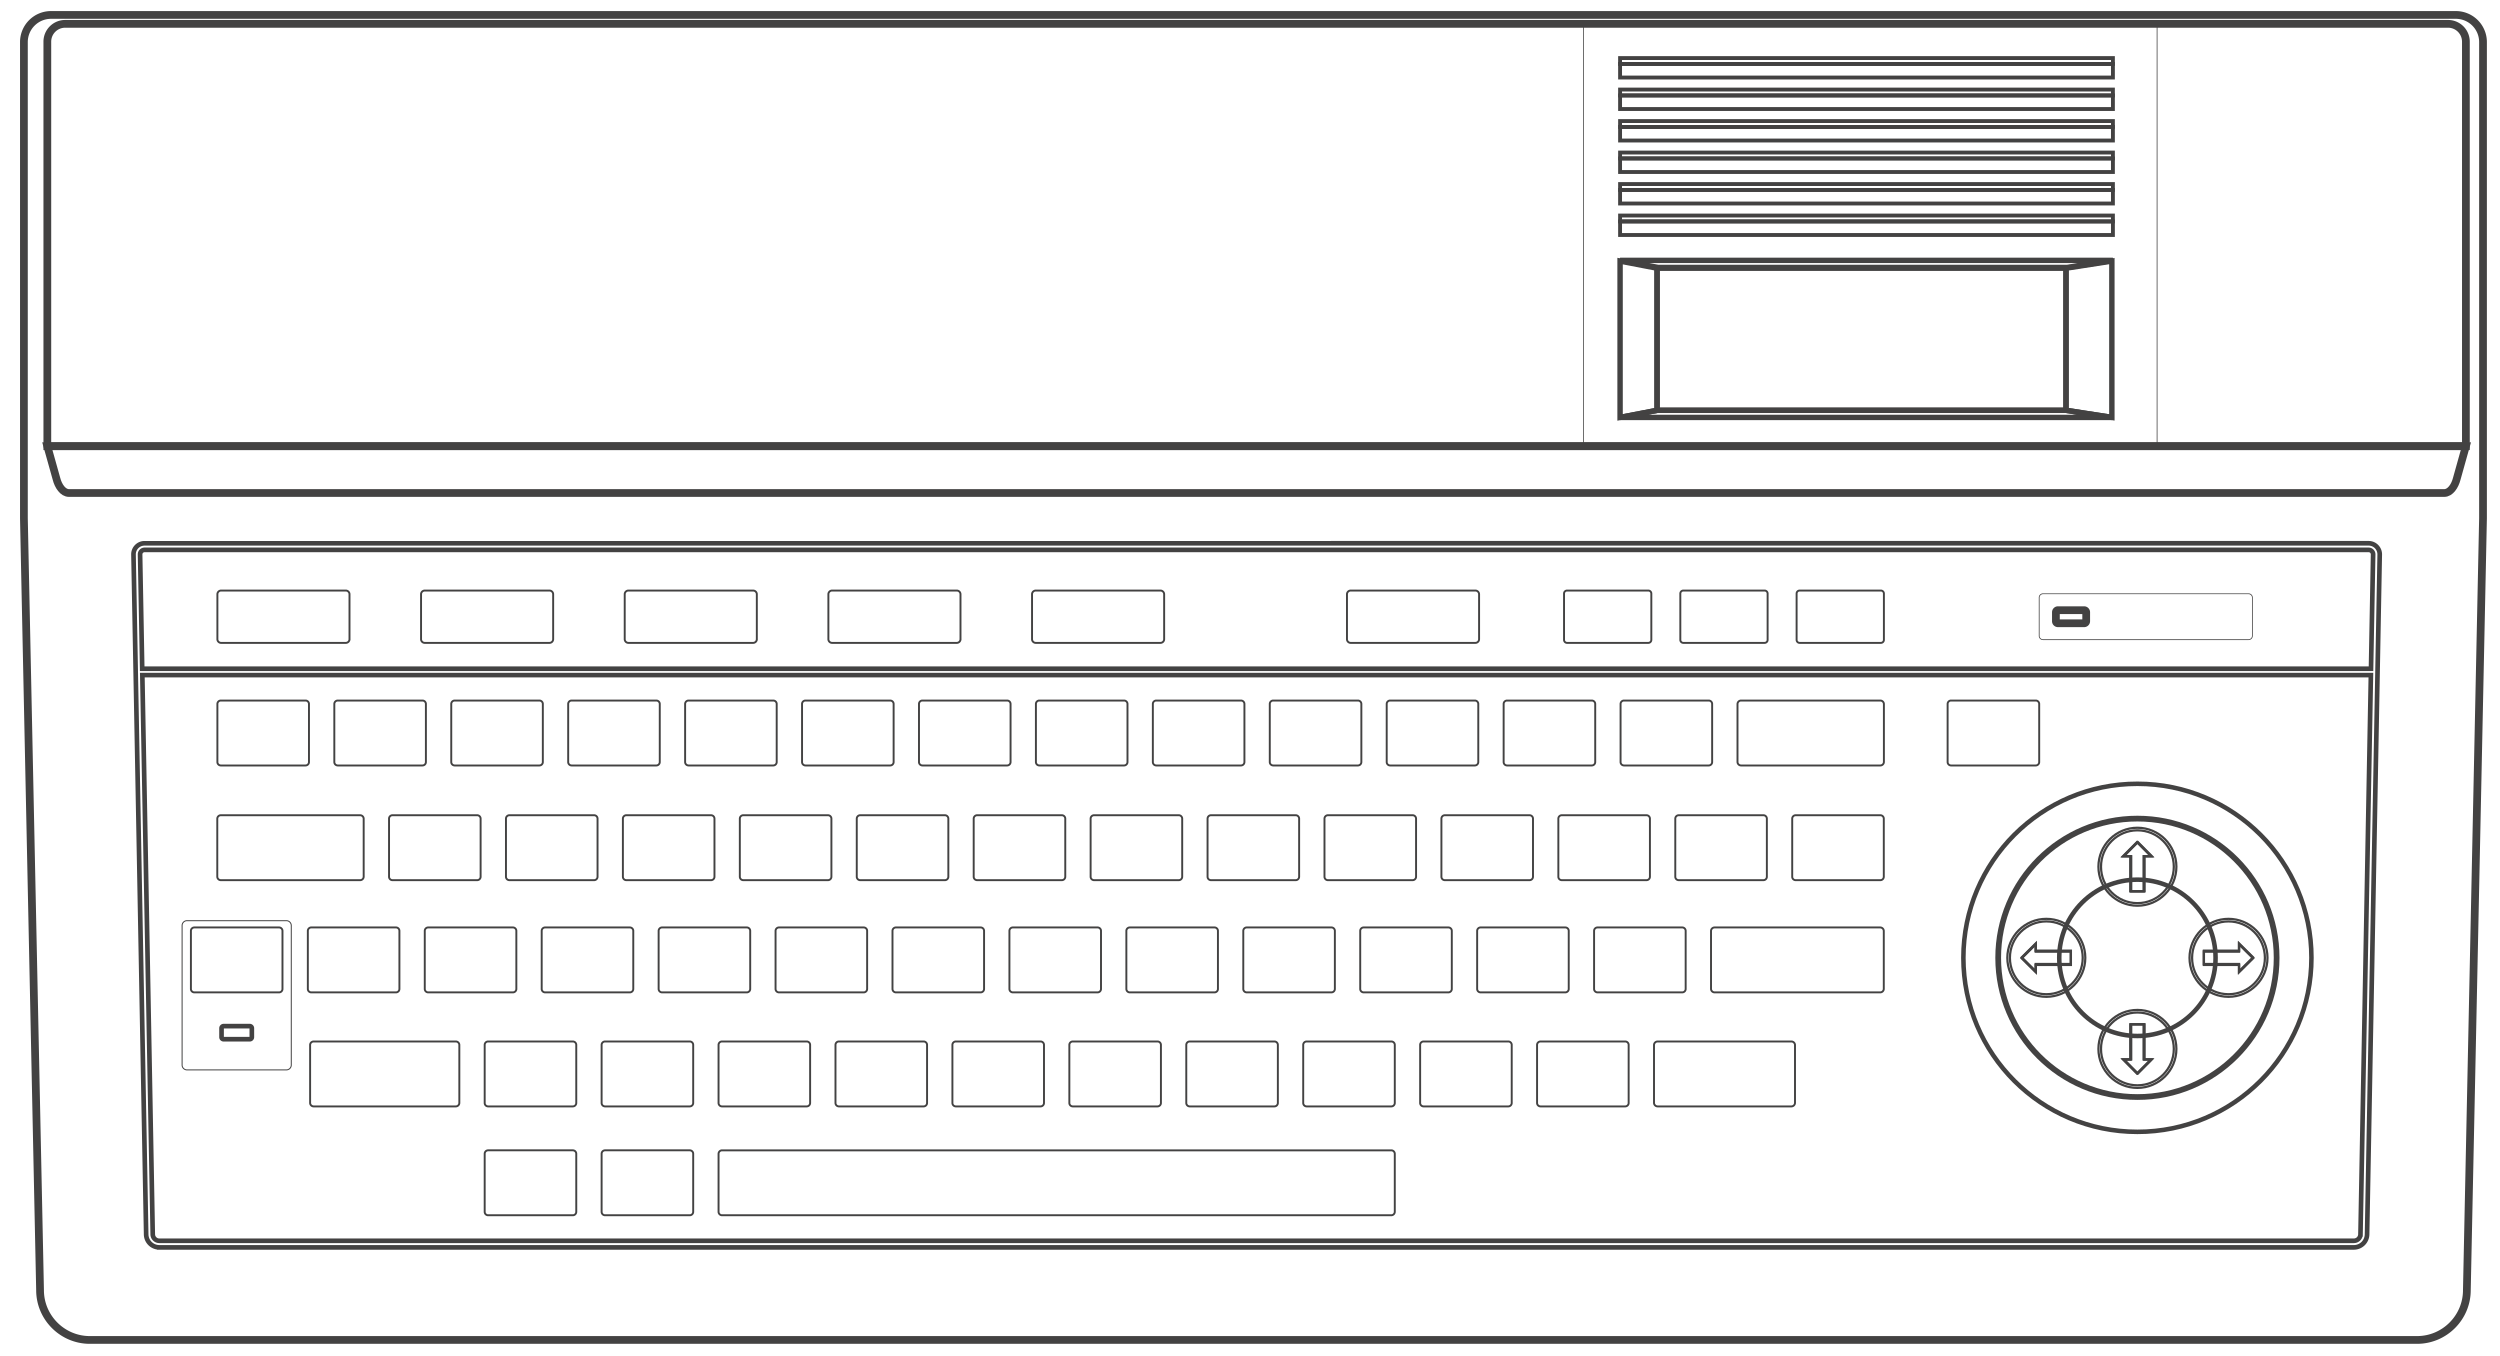 <?xml version="1.0" encoding="UTF-8" standalone="no"?>
<svg
   viewBox="0 0 322.484 174.917"
   version="1.1"
   id="svg783"
   sodipodi:docname="spectravideo.svg"
   width="322.484"
   height="174.917"
   inkscape:version="1.2.2 (732a01da63, 2022-12-09)"
   xmlns:inkscape="http://www.inkscape.org/namespaces/inkscape"
   xmlns:sodipodi="http://sodipodi.sourceforge.net/DTD/sodipodi-0.dtd"
   xmlns="http://www.w3.org/2000/svg"
   xmlns:svg="http://www.w3.org/2000/svg">
  <defs
     id="defs787" />
  <sodipodi:namedview
     id="namedview785"
     pagecolor="#434242"
     bordercolor="#434242"
     borderopacity="1"
     inkscape:showpageshadow="0"
     inkscape:pageopacity="0"
     inkscape:pagecheckerboard="1"
     inkscape:deskcolor="#434242"
     showgrid="false"
     inkscape:zoom="3.6683814"
     inkscape:cx="169.69337"
     inkscape:cy="65.696549"
     inkscape:window-width="1920"
     inkscape:window-height="1009"
     inkscape:window-x="-8"
     inkscape:window-y="-8"
     inkscape:window-maximized="1"
     inkscape:current-layer="svg783" />
  <linearGradient
     id="a"
     gradientUnits="userSpaceOnUse"
     x1="158.604"
     y1="170.917"
     x2="158.604">
    <stop
       offset="0"
       stop-color="#434242"
       id="stop2" />
    <stop
       offset=".358"
       stop-color="#434242"
       id="stop4" />
    <stop
       offset=".645"
       stop-color="#434242"
       id="stop6" />
    <stop
       offset=".908"
       stop-color="#434242"
       id="stop8" />
    <stop
       offset="1"
       stop-color="#434242"
       id="stop10" />
  </linearGradient>
  <path
     d="m 3.084,66.866 2.083,99.562 c 0,3.529 2.888,6.417 6.417,6.417 H 311.792 c 3.529,0 6.417,-2.888 6.417,-6.417 l 2.083,-99.563 V 5.428 a 3.5,3.5 0 0 0 -3.5,-3.5 H 6.584 a 3.5,3.5 0 0 0 -3.5,3.5 z"
     fill="url(#a)"
     id="path13"
     style="fill:none;stroke:#434242;stroke-opacity:1" />
  <path
     d="M 318.084,57.553 H 6.105 V 5.378 a 2.304,2.304 0 0 1 2.304,-2.304 H 315.78 a 2.304,2.304 0 0 1 2.304,2.304 z"
     fill="#434242"
     id="path15"
     style="fill:none;stroke:#434242;stroke-opacity:1" />
  <linearGradient
     id="b"
     gradientUnits="userSpaceOnUse"
     x1="159.011"
     y1="158.976"
     x2="159.011"
     y2="68.152">
    <stop
       offset="0"
       stop-color="#434242"
       id="stop17" />
    <stop
       offset=".227"
       stop-color="#434242"
       id="stop19" />
    <stop
       offset=".461"
       stop-color="#434242"
       id="stop21" />
    <stop
       offset=".7"
       stop-color="#434242"
       id="stop23" />
    <stop
       offset=".939"
       stop-color="#434242"
       id="stop25" />
    <stop
       offset="1"
       stop-color="#434242"
       id="stop27" />
  </linearGradient>
  <path
     d="m 20.549,160.904 a 1.705,1.705 0 0 1 -1.696,-1.665 l -1.633,-87.702 c -0.008,-0.386 0.137,-0.751 0.408,-1.027 0.271,-0.276 0.633,-0.429 1.021,-0.429 H 305.54 c 0.387,0 0.749,0.152 1.02,0.428 0.271,0.276 0.417,0.641 0.41,1.028 l -1.633,87.702 a 1.707,1.707 0 0 1 -1.696,1.666 H 20.549 Z"
     fill="url(#b)"
     id="path30"
     style="fill:none;stroke:#434242;stroke-opacity:1;stroke-width:0.6;stroke-dasharray:none" />
  <path
     d="M 303.64,160.053 H 20.549 a 0.846,0.846 0 0 1 -0.846,-0.831 l -1.343,-72.138 H 305.829 l -1.343,72.138 a 0.846,0.846 0 0 1 -0.846,0.831 z m 1.9,-89.122 H 18.649 a 0.58,0.58 0 0 0 -0.579,0.59 l 0.274,14.741 H 305.844 l 0.274,-14.741 a 0.578,0.578 0 0 0 -0.578,-0.59 z"
     fill="#434242"
     id="path32"
     style="fill:none;stroke:#434242;stroke-opacity:1;stroke-width:0.6;stroke-dasharray:none" />
  <path
     d="m 290.053,82.511 h -26.521 a 0.491,0.491 0 0 1 -0.49,-0.49 v -4.938 c 0,-0.269 0.22,-0.49 0.49,-0.49 h 26.521 c 0.269,0 0.49,0.22 0.49,0.49 v 4.938 a 0.492,0.492 0 0 1 -0.49,0.49 z"
     fill="#434242"
     stroke="#434242"
     stroke-width="0.1"
     stroke-miterlimit="10"
     id="path34"
     style="fill:none;stroke:#434242;stroke-opacity:1" />
  <path
     d="m 268.839,80.397 h -3.375 a 0.267,0.267 0 0 1 -0.266,-0.266 v -1.156 c 0,-0.146 0.12,-0.266 0.266,-0.266 h 3.375 c 0.146,0 0.266,0.12 0.266,0.266 v 1.156 c 0,0.146 -0.12,0.266 -0.266,0.266 z"
     fill="#434242"
     id="path36"
     style="fill:none;stroke:#434242;stroke-opacity:1" />
  <path
     d="m 36.942,138.011 h -12.82 a 0.633,0.633 0 0 1 -0.632,-0.632 v -17.986 c 0,-0.348 0.284,-0.632 0.632,-0.632 h 12.819 c 0.348,0 0.632,0.284 0.632,0.632 v 17.986 a 0.632,0.632 0 0 1 -0.631,0.632 z"
     fill="#434242"
     stroke="#434242"
     stroke-width="0.129"
     stroke-miterlimit="10"
     id="path42"
     style="fill:none;stroke:#434242;stroke-opacity:1" />
  <path
     d="m 32.219,134.053 h -3.375 a 0.267,0.267 0 0 1 -0.266,-0.266 v -1.156 c 0,-0.146 0.12,-0.266 0.266,-0.266 h 3.375 c 0.146,0 0.266,0.12 0.266,0.266 v 1.156 a 0.267,0.267 0 0 1 -0.266,0.266 z"
     fill="#434242"
     id="path44"
     style="fill:none;stroke:#434242;stroke-opacity:1;stroke-width:0.6;stroke-dasharray:none" />
  <g
     fill="#434242"
     stroke="#000"
     stroke-width="0.25"
     stroke-miterlimit="10"
     id="g48"
     style="fill:none;stroke:#434242;stroke-opacity:1"
     transform="translate(3.084,1.928)">
    <path
       d="M 41.525,81 H 25.433 a 0.477,0.477 0 0 1 -0.475,-0.475 v -5.8 c 0,-0.261 0.214,-0.475 0.475,-0.475 h 16.091 c 0.261,0 0.475,0.214 0.475,0.475 v 5.8 A 0.475,0.475 0 0 1 41.525,81 Z M 36.33,96.813 H 25.399 a 0.442,0.442 0 0 1 -0.441,-0.441 v -7.494 c 0,-0.242 0.198,-0.441 0.441,-0.441 H 36.33 c 0.242,0 0.441,0.198 0.441,0.441 v 7.494 a 0.442,0.442 0 0 1 -0.441,0.441 z m 15.084,0 H 40.482 a 0.442,0.442 0 0 1 -0.441,-0.441 v -7.494 c 0,-0.242 0.198,-0.441 0.441,-0.441 h 10.931 c 0.242,0 0.441,0.198 0.441,0.441 v 7.494 a 0.442,0.442 0 0 1 -0.44,0.441 z m 15.083,0 H 55.566 a 0.442,0.442 0 0 1 -0.441,-0.441 v -7.494 c 0,-0.242 0.198,-0.441 0.441,-0.441 h 10.931 c 0.242,0 0.441,0.198 0.441,0.441 v 7.494 a 0.443,0.443 0 0 1 -0.441,0.441 z m 15.083,0 H 70.649 a 0.442,0.442 0 0 1 -0.441,-0.441 v -7.494 c 0,-0.242 0.198,-0.441 0.441,-0.441 H 81.58 c 0.242,0 0.441,0.198 0.441,0.441 v 7.494 a 0.442,0.442 0 0 1 -0.441,0.441 z m 15.084,0 H 85.733 a 0.442,0.442 0 0 1 -0.441,-0.441 v -7.494 c 0,-0.242 0.198,-0.441 0.441,-0.441 h 10.931 c 0.242,0 0.441,0.198 0.441,0.441 v 7.494 a 0.444,0.444 0 0 1 -0.441,0.441 z m 15.083,0 h -10.931 a 0.442,0.442 0 0 1 -0.441,-0.441 v -7.494 c 0,-0.242 0.198,-0.441 0.441,-0.441 h 10.931 c 0.242,0 0.441,0.198 0.441,0.441 v 7.494 a 0.442,0.442 0 0 1 -0.441,0.441 z m 15.084,0 H 115.9 a 0.442,0.442 0 0 1 -0.441,-0.441 v -7.494 c 0,-0.242 0.198,-0.441 0.441,-0.441 h 10.931 c 0.242,0 0.441,0.198 0.441,0.441 v 7.494 a 0.444,0.444 0 0 1 -0.441,0.441 z m 15.083,0 h -10.931 a 0.442,0.442 0 0 1 -0.441,-0.441 v -7.494 c 0,-0.242 0.198,-0.441 0.441,-0.441 h 10.931 c 0.242,0 0.441,0.198 0.441,0.441 v 7.494 a 0.443,0.443 0 0 1 -0.441,0.441 z m 15.084,0 h -10.931 a 0.442,0.442 0 0 1 -0.441,-0.441 v -7.494 c 0,-0.242 0.198,-0.441 0.441,-0.441 h 10.931 c 0.242,0 0.441,0.198 0.441,0.441 v 7.494 a 0.444,0.444 0 0 1 -0.441,0.441 z m 15.083,0 H 161.15 a 0.442,0.442 0 0 1 -0.441,-0.441 v -7.494 c 0,-0.242 0.198,-0.441 0.441,-0.441 h 10.931 c 0.242,0 0.441,0.198 0.441,0.441 v 7.494 a 0.443,0.443 0 0 1 -0.441,0.441 z m 15.083,0 h -10.931 a 0.442,0.442 0 0 1 -0.441,-0.441 v -7.494 c 0,-0.242 0.198,-0.441 0.441,-0.441 h 10.931 c 0.242,0 0.441,0.198 0.441,0.441 v 7.494 a 0.442,0.442 0 0 1 -0.441,0.441 z m 15.084,0 h -10.931 a 0.442,0.442 0 0 1 -0.441,-0.441 v -7.494 c 0,-0.242 0.198,-0.441 0.441,-0.441 h 10.931 c 0.242,0 0.441,0.198 0.441,0.441 v 7.494 a 0.444,0.444 0 0 1 -0.441,0.441 z m 15.083,0 H 206.4 a 0.442,0.442 0 0 1 -0.441,-0.441 v -7.494 c 0,-0.242 0.198,-0.441 0.441,-0.441 h 10.931 c 0.242,0 0.441,0.198 0.441,0.441 v 7.494 a 0.442,0.442 0 0 1 -0.441,0.441 z M 58.471,111.608 H 47.54 a 0.442,0.442 0 0 1 -0.441,-0.441 v -7.494 c 0,-0.242 0.198,-0.441 0.441,-0.441 h 10.931 c 0.242,0 0.441,0.198 0.441,0.441 v 7.494 a 0.442,0.442 0 0 1 -0.441,0.441 z m 15.083,0 H 62.623 a 0.442,0.442 0 0 1 -0.441,-0.441 v -7.494 c 0,-0.242 0.198,-0.441 0.441,-0.441 h 10.931 c 0.242,0 0.441,0.198 0.441,0.441 v 7.494 a 0.442,0.442 0 0 1 -0.441,0.441 z m 15.084,0 H 77.706 a 0.442,0.442 0 0 1 -0.441,-0.441 v -7.494 c 0,-0.242 0.198,-0.441 0.441,-0.441 h 10.931 c 0.242,0 0.441,0.198 0.441,0.441 v 7.494 a 0.442,0.442 0 0 1 -0.44,0.441 z m 15.083,0 H 92.79 a 0.442,0.442 0 0 1 -0.441,-0.441 v -7.494 c 0,-0.242 0.198,-0.441 0.441,-0.441 h 10.931 c 0.242,0 0.441,0.198 0.441,0.441 v 7.494 a 0.442,0.442 0 0 1 -0.441,0.441 z m 15.084,0 h -10.931 a 0.442,0.442 0 0 1 -0.441,-0.441 v -7.494 c 0,-0.242 0.198,-0.441 0.441,-0.441 h 10.931 c 0.242,0 0.441,0.198 0.441,0.441 v 7.494 a 0.443,0.443 0 0 1 -0.441,0.441 z m 15.083,0 h -10.931 a 0.442,0.442 0 0 1 -0.441,-0.441 v -7.494 c 0,-0.242 0.198,-0.441 0.441,-0.441 h 10.931 c 0.242,0 0.441,0.198 0.441,0.441 v 7.494 a 0.442,0.442 0 0 1 -0.441,0.441 z m 15.083,0 H 138.04 a 0.442,0.442 0 0 1 -0.441,-0.441 v -7.494 c 0,-0.242 0.198,-0.441 0.441,-0.441 h 10.931 c 0.242,0 0.441,0.198 0.441,0.441 v 7.494 a 0.442,0.442 0 0 1 -0.441,0.441 z m 15.084,0 h -10.931 a 0.442,0.442 0 0 1 -0.441,-0.441 v -7.494 c 0,-0.242 0.198,-0.441 0.441,-0.441 h 10.931 c 0.242,0 0.441,0.198 0.441,0.441 v 7.494 a 0.443,0.443 0 0 1 -0.441,0.441 z m 15.083,0 h -10.931 a 0.442,0.442 0 0 1 -0.441,-0.441 v -7.494 c 0,-0.242 0.198,-0.441 0.441,-0.441 h 10.931 c 0.242,0 0.441,0.198 0.441,0.441 v 7.494 a 0.442,0.442 0 0 1 -0.441,0.441 z m 15.084,0 H 183.29 a 0.442,0.442 0 0 1 -0.441,-0.441 v -7.494 c 0,-0.242 0.198,-0.441 0.441,-0.441 h 10.931 c 0.242,0 0.441,0.198 0.441,0.441 v 7.494 a 0.442,0.442 0 0 1 -0.44,0.441 z m 15.083,0 h -10.931 a 0.442,0.442 0 0 1 -0.441,-0.441 v -7.494 c 0,-0.242 0.198,-0.441 0.441,-0.441 h 10.931 c 0.242,0 0.441,0.198 0.441,0.441 v 7.494 a 0.442,0.442 0 0 1 -0.441,0.441 z m 15.084,0 h -10.931 a 0.442,0.442 0 0 1 -0.441,-0.441 v -7.494 c 0,-0.242 0.198,-0.441 0.441,-0.441 h 10.931 c 0.242,0 0.441,0.198 0.441,0.441 v 7.494 a 0.443,0.443 0 0 1 -0.441,0.441 z m 15.083,0 h -10.931 a 0.442,0.442 0 0 1 -0.441,-0.441 v -7.494 c 0,-0.242 0.198,-0.441 0.441,-0.441 h 10.931 c 0.242,0 0.441,0.198 0.441,0.441 v 7.494 a 0.442,0.442 0 0 1 -0.441,0.441 z m 20.046,-14.795 h -10.931 a 0.442,0.442 0 0 1 -0.441,-0.441 v -7.494 c 0,-0.242 0.198,-0.441 0.441,-0.441 h 10.931 c 0.242,0 0.441,0.198 0.441,0.441 v 7.494 a 0.444,0.444 0 0 1 -0.441,0.441 z m -20.049,0 H 221.5 a 0.46,0.46 0 0 1 -0.458,-0.458 v -7.46 a 0.46,0.46 0 0 1 0.458,-0.458 h 17.969 a 0.46,0.46 0 0 1 0.458,0.458 v 7.46 a 0.46,0.46 0 0 1 -0.458,0.458 z M 94.067,81 H 77.975 A 0.477,0.477 0 0 1 77.5,80.525 v -5.8 c 0,-0.261 0.214,-0.475 0.475,-0.475 h 16.091 c 0.261,0 0.475,0.214 0.475,0.475 v 5.8 A 0.475,0.475 0 0 1 94.067,81 Z m 26.271,0 h -16.091 a 0.477,0.477 0 0 1 -0.475,-0.475 v -5.8 c 0,-0.261 0.214,-0.475 0.475,-0.475 h 16.091 c 0.261,0 0.475,0.214 0.475,0.475 v 5.8 A 0.477,0.477 0 0 1 120.338,81 Z m 26.271,0 h -16.091 a 0.477,0.477 0 0 1 -0.475,-0.475 v -5.8 c 0,-0.261 0.214,-0.475 0.475,-0.475 h 16.091 c 0.261,0 0.475,0.214 0.475,0.475 v 5.8 A 0.477,0.477 0 0 1 146.609,81 Z m 40.624,0 h -16.091 a 0.477,0.477 0 0 1 -0.475,-0.475 v -5.8 c 0,-0.261 0.214,-0.475 0.475,-0.475 h 16.091 c 0.261,0 0.475,0.214 0.475,0.475 v 5.8 A 0.476,0.476 0 0 1 187.233,81 Z m 22.308,0 h -10.488 a 0.388,0.388 0 0 1 -0.386,-0.386 v -5.978 c 0,-0.212 0.174,-0.386 0.386,-0.386 h 10.488 c 0.212,0 0.386,0.174 0.386,0.386 v 5.978 A 0.388,0.388 0 0 1 209.541,81 Z m 15,0 h -10.488 a 0.388,0.388 0 0 1 -0.386,-0.386 v -5.978 c 0,-0.212 0.174,-0.386 0.386,-0.386 h 10.488 c 0.212,0 0.386,0.174 0.386,0.386 v 5.978 A 0.388,0.388 0 0 1 224.541,81 Z m 15,0 h -10.488 a 0.388,0.388 0 0 1 -0.386,-0.386 v -5.978 c 0,-0.212 0.174,-0.386 0.386,-0.386 h 10.488 c 0.212,0 0.386,0.174 0.386,0.386 v 5.978 A 0.388,0.388 0 0 1 239.541,81 Z M 67.796,81 H 51.704 a 0.477,0.477 0 0 1 -0.475,-0.475 v -5.8 c 0,-0.261 0.214,-0.475 0.475,-0.475 h 16.091 c 0.261,0 0.475,0.214 0.475,0.475 v 5.8 A 0.475,0.475 0 0 1 67.796,81 Z M 43.375,111.608 H 25.397 a 0.455,0.455 0 0 1 -0.453,-0.453 v -7.469 c 0,-0.249 0.204,-0.453 0.453,-0.453 h 17.978 c 0.249,0 0.453,0.204 0.453,0.453 v 7.469 a 0.455,0.455 0 0 1 -0.453,0.453 z m 4.622,14.475 H 37.066 a 0.442,0.442 0 0 1 -0.441,-0.441 v -7.494 c 0,-0.242 0.198,-0.441 0.441,-0.441 h 10.931 c 0.242,0 0.441,0.198 0.441,0.441 v 7.494 a 0.442,0.442 0 0 1 -0.441,0.441 z m 15.083,0 H 52.149 a 0.442,0.442 0 0 1 -0.441,-0.441 v -7.494 c 0,-0.242 0.198,-0.441 0.441,-0.441 H 63.08 c 0.242,0 0.441,0.198 0.441,0.441 v 7.494 a 0.442,0.442 0 0 1 -0.441,0.441 z m 15.084,0 H 67.232 a 0.442,0.442 0 0 1 -0.441,-0.441 v -7.494 c 0,-0.242 0.198,-0.441 0.441,-0.441 h 10.931 c 0.242,0 0.441,0.198 0.441,0.441 v 7.494 a 0.442,0.442 0 0 1 -0.44,0.441 z m 15.083,0 H 82.316 a 0.442,0.442 0 0 1 -0.441,-0.441 v -7.494 c 0,-0.242 0.198,-0.441 0.441,-0.441 h 10.931 c 0.242,0 0.441,0.198 0.441,0.441 v 7.494 a 0.442,0.442 0 0 1 -0.441,0.441 z m 15.084,0 H 97.399 a 0.442,0.442 0 0 1 -0.441,-0.441 v -7.494 c 0,-0.242 0.198,-0.441 0.441,-0.441 h 10.931 c 0.242,0 0.441,0.198 0.441,0.441 v 7.494 a 0.442,0.442 0 0 1 -0.44,0.441 z m 15.083,0 h -10.931 a 0.442,0.442 0 0 1 -0.441,-0.441 v -7.494 c 0,-0.242 0.198,-0.441 0.441,-0.441 h 10.931 c 0.242,0 0.441,0.198 0.441,0.441 v 7.494 a 0.442,0.442 0 0 1 -0.441,0.441 z m 15.083,0 h -10.931 a 0.442,0.442 0 0 1 -0.441,-0.441 v -7.494 c 0,-0.242 0.198,-0.441 0.441,-0.441 h 10.931 c 0.242,0 0.441,0.198 0.441,0.441 v 7.494 a 0.442,0.442 0 0 1 -0.441,0.441 z m 15.084,0 H 142.65 a 0.442,0.442 0 0 1 -0.441,-0.441 v -7.494 c 0,-0.242 0.198,-0.441 0.441,-0.441 h 10.931 c 0.242,0 0.441,0.198 0.441,0.441 v 7.494 a 0.442,0.442 0 0 1 -0.441,0.441 z m 15.083,0 h -10.931 a 0.442,0.442 0 0 1 -0.441,-0.441 v -7.494 c 0,-0.242 0.198,-0.441 0.441,-0.441 h 10.931 c 0.242,0 0.441,0.198 0.441,0.441 v 7.494 a 0.442,0.442 0 0 1 -0.441,0.441 z m 15.084,0 h -10.931 a 0.442,0.442 0 0 1 -0.441,-0.441 v -7.494 c 0,-0.242 0.198,-0.441 0.441,-0.441 h 10.931 c 0.242,0 0.441,0.198 0.441,0.441 v 7.494 a 0.443,0.443 0 0 1 -0.441,0.441 z m 15.083,0 H 187.9 a 0.442,0.442 0 0 1 -0.441,-0.441 v -7.494 c 0,-0.242 0.198,-0.441 0.441,-0.441 h 10.931 c 0.242,0 0.441,0.198 0.441,0.441 v 7.494 a 0.442,0.442 0 0 1 -0.441,0.441 z m 15.084,0 h -10.931 a 0.442,0.442 0 0 1 -0.441,-0.441 v -7.494 c 0,-0.242 0.198,-0.441 0.441,-0.441 h 10.931 c 0.242,0 0.441,0.198 0.441,0.441 v 7.494 a 0.443,0.443 0 0 1 -0.441,0.441 z m 25.539,0 h -21.37 a 0.46,0.46 0 0 1 -0.458,-0.458 v -7.459 a 0.46,0.46 0 0 1 0.458,-0.458 h 21.37 a 0.46,0.46 0 0 1 0.458,0.458 v 7.459 a 0.459,0.459 0 0 1 -0.458,0.458 z m -206.54,0 H 21.982 a 0.441,0.441 0 0 1 -0.44,-0.44 v -7.495 c 0,-0.242 0.198,-0.44 0.44,-0.44 h 10.932 c 0.242,0 0.44,0.198 0.44,0.44 v 7.495 c 0,0.242 -0.198,0.44 -0.44,0.44 z m 22.801,14.709 H 37.371 a 0.453,0.453 0 0 1 -0.452,-0.452 v -7.471 c 0,-0.249 0.203,-0.452 0.452,-0.452 h 18.344 c 0.249,0 0.452,0.203 0.452,0.452 v 7.471 a 0.454,0.454 0 0 1 -0.452,0.452 z m 15.094,0 H 59.878 a 0.442,0.442 0 0 1 -0.441,-0.441 v -7.494 c 0,-0.242 0.198,-0.441 0.441,-0.441 h 10.931 c 0.242,0 0.441,0.198 0.441,0.441 v 7.494 a 0.442,0.442 0 0 1 -0.441,0.441 z m 15.084,0 H 74.962 a 0.442,0.442 0 0 1 -0.441,-0.441 v -7.494 c 0,-0.242 0.198,-0.441 0.441,-0.441 h 10.931 c 0.242,0 0.441,0.198 0.441,0.441 v 7.494 a 0.443,0.443 0 0 1 -0.441,0.441 z M 70.809,154.833 H 59.878 a 0.442,0.442 0 0 1 -0.441,-0.441 v -7.494 c 0,-0.242 0.198,-0.441 0.441,-0.441 h 10.931 c 0.242,0 0.441,0.198 0.441,0.441 v 7.494 a 0.442,0.442 0 0 1 -0.441,0.441 z m 15.084,0 H 74.962 a 0.442,0.442 0 0 1 -0.441,-0.441 v -7.494 c 0,-0.242 0.198,-0.441 0.441,-0.441 h 10.931 c 0.242,0 0.441,0.198 0.441,0.441 v 7.494 a 0.442,0.442 0 0 1 -0.441,0.441 z m 15.083,-14.041 H 90.045 a 0.442,0.442 0 0 1 -0.441,-0.441 v -7.494 c 0,-0.242 0.198,-0.441 0.441,-0.441 h 10.931 c 0.242,0 0.441,0.198 0.441,0.441 v 7.494 a 0.442,0.442 0 0 1 -0.441,0.441 z m 75.41,14.041 H 90.053 a 0.45,0.45 0 0 1 -0.448,-0.448 v -7.478 a 0.45,0.45 0 0 1 0.448,-0.448 h 86.333 a 0.45,0.45 0 0 1 0.448,0.448 v 7.478 a 0.45,0.45 0 0 1 -0.448,0.448 z M 116.06,140.792 h -10.931 a 0.442,0.442 0 0 1 -0.441,-0.441 v -7.494 c 0,-0.242 0.198,-0.441 0.441,-0.441 h 10.931 c 0.242,0 0.441,0.198 0.441,0.441 v 7.494 a 0.444,0.444 0 0 1 -0.441,0.441 z m 15.083,0 h -10.931 a 0.442,0.442 0 0 1 -0.441,-0.441 v -7.494 c 0,-0.242 0.198,-0.441 0.441,-0.441 h 10.931 c 0.242,0 0.441,0.198 0.441,0.441 v 7.494 a 0.442,0.442 0 0 1 -0.441,0.441 z m 15.084,0 h -10.931 a 0.442,0.442 0 0 1 -0.441,-0.441 v -7.494 c 0,-0.242 0.198,-0.441 0.441,-0.441 h 10.931 c 0.242,0 0.441,0.198 0.441,0.441 v 7.494 a 0.444,0.444 0 0 1 -0.441,0.441 z m 15.083,0 h -10.931 a 0.442,0.442 0 0 1 -0.441,-0.441 v -7.494 c 0,-0.242 0.198,-0.441 0.441,-0.441 h 10.931 c 0.242,0 0.441,0.198 0.441,0.441 v 7.494 a 0.443,0.443 0 0 1 -0.441,0.441 z m 15.084,0 h -10.931 a 0.442,0.442 0 0 1 -0.441,-0.441 v -7.494 c 0,-0.242 0.198,-0.441 0.441,-0.441 h 10.931 c 0.242,0 0.441,0.198 0.441,0.441 v 7.494 a 0.444,0.444 0 0 1 -0.441,0.441 z m 15.083,0 h -10.931 a 0.442,0.442 0 0 1 -0.441,-0.441 v -7.494 c 0,-0.242 0.198,-0.441 0.441,-0.441 h 10.931 c 0.242,0 0.441,0.198 0.441,0.441 v 7.494 a 0.443,0.443 0 0 1 -0.441,0.441 z m 15.083,0 h -10.931 a 0.442,0.442 0 0 1 -0.441,-0.441 v -7.494 c 0,-0.242 0.198,-0.441 0.441,-0.441 h 10.931 c 0.242,0 0.441,0.198 0.441,0.441 v 7.494 a 0.442,0.442 0 0 1 -0.441,0.441 z m 21.435,0 h -17.259 a 0.466,0.466 0 0 1 -0.464,-0.464 v -7.447 c 0,-0.255 0.209,-0.464 0.464,-0.464 h 17.259 c 0.255,0 0.464,0.209 0.464,0.464 v 7.447 a 0.465,0.465 0 0 1 -0.464,0.464 z"
       id="path46"
       style="fill:none;stroke:#434242;stroke-opacity:1" />
  </g>
  <linearGradient
     id="c"
     gradientUnits="userSpaceOnUse"
     x1="272.628"
     y1="144.073"
     x2="272.628"
     y2="99.177">
    <stop
       offset="0"
       stop-color="#434242"
       id="stop136" />
    <stop
       offset="1"
       stop-color="#434242"
       id="stop138" />
  </linearGradient>
  <linearGradient
     id="d"
     gradientUnits="userSpaceOnUse"
     x1="272.628"
     y1="144.573"
     x2="272.628"
     y2="98.677">
    <stop
       offset="0"
       stop-color="#434242"
       id="stop141" />
    <stop
       offset="1"
       stop-color="#434242"
       id="stop143" />
  </linearGradient>
  <circle
     cx="275.712"
     cy="123.553"
     r="22.448"
     fill="url(#c)"
     stroke="url(#d)"
     stroke-miterlimit="10"
     id="circle146"
     style="fill:none;stroke:#434242;stroke-opacity:1;stroke-width:0.586;stroke-dasharray:none" />
  <linearGradient
     id="e"
     gradientUnits="userSpaceOnUse"
     x1="272.628"
     y1="103.667"
     x2="272.628"
     y2="139.583">
    <stop
       offset="0"
       stop-color="#434242"
       id="stop178" />
    <stop
       offset="1"
       stop-color="#434242"
       id="stop180" />
  </linearGradient>
  <circle
     cx="275.712"
     cy="123.553"
     r="17.958"
     fill="url(#e)"
     stroke="#000"
     stroke-width="0.75"
     stroke-miterlimit="10"
     id="circle183"
     style="fill:none;stroke:#434242;stroke-opacity:1;stroke-width:0.74;stroke-dasharray:none" />
  <g
     id="g271"
     style="fill:none;stroke:#434242;stroke-opacity:1;stroke-width:0.286;stroke-dasharray:none"
     transform="translate(3.084,1.928)">
    <linearGradient
       id="f"
       gradientUnits="userSpaceOnUse"
       x1="260.878"
       y1="116.596"
       x2="260.878"
       y2="126.654">
      <stop
         offset="0"
         stop-color="#434242"
         id="stop185" />
      <stop
         offset="1"
         stop-color="#434242"
         id="stop187" />
    </linearGradient>
    <circle
       cx="260.878"
       cy="121.625"
       r="5.029"
       fill="url(#f)"
       id="circle190"
       style="fill:none;stroke:#434242;stroke-opacity:1;stroke-width:0.286;stroke-dasharray:none" />
    <linearGradient
       id="g"
       gradientUnits="userSpaceOnUse"
       x1="260.878"
       y1="126.32"
       x2="260.878"
       y2="116.93">
      <stop
         offset="0"
         stop-color="#434242"
         id="stop192" />
      <stop
         offset="1"
         stop-color="#434242"
         id="stop194" />
    </linearGradient>
    <circle
       cx="260.878"
       cy="121.625"
       r="4.695"
       fill="url(#g)"
       id="circle197"
       style="fill:none;stroke:#434242;stroke-opacity:1;stroke-width:0.286;stroke-dasharray:none" />
    <path
       fill="#434242"
       d="m 259.518,120.828 v -0.941 l -0.906,0.9 -0.906,0.901 0.906,0.9 0.906,0.901 v -0.942 h 4.531 v -1.719 z"
       id="path199"
       style="fill:none;stroke:#434242;stroke-opacity:1;stroke-width:0.286;stroke-dasharray:none" />
    <path
       fill="#434242"
       d="m 259.518,120.703 v -0.942 l -0.906,0.901 -0.906,0.9 0.906,0.901 0.906,0.9 v -0.941 h 4.531 v -1.719 z"
       id="path201"
       style="fill:none;stroke:#434242;stroke-opacity:1;stroke-width:0.286;stroke-dasharray:none" />
    <path
       fill="#434242"
       d="m 259.518,120.766 v -0.942 l -0.906,0.9 -0.906,0.901 0.906,0.9 0.906,0.901 v -0.942 h 4.531 v -1.718 z"
       id="path203"
       style="fill:none;stroke:#434242;stroke-opacity:1;stroke-width:0.286;stroke-dasharray:none" />
    <g
       id="g225"
       style="fill:none;stroke:#434242;stroke-opacity:1;stroke-width:0.286;stroke-dasharray:none">
      <linearGradient
         id="h"
         gradientUnits="userSpaceOnUse"
         x1="239.331"
         y1="116.596"
         x2="239.331"
         y2="126.654"
         gradientTransform="matrix(-1,0,0,1,523.708,0)">
        <stop
           offset="0"
           stop-color="#434242"
           id="stop205" />
        <stop
           offset="1"
           stop-color="#434242"
           id="stop207" />
      </linearGradient>
      <circle
         cx="284.378"
         cy="121.625"
         r="5.029"
         fill="url(#h)"
         id="circle210"
         style="fill:none;stroke:#434242;stroke-opacity:1;stroke-width:0.286;stroke-dasharray:none" />
      <linearGradient
         id="i"
         gradientUnits="userSpaceOnUse"
         x1="239.331"
         y1="126.32"
         x2="239.331"
         y2="116.93"
         gradientTransform="matrix(-1,0,0,1,523.708,0)">
        <stop
           offset="0"
           stop-color="#434242"
           id="stop212" />
        <stop
           offset="1"
           stop-color="#434242"
           id="stop214" />
      </linearGradient>
      <circle
         cx="284.378"
         cy="121.625"
         r="4.695"
         fill="url(#i)"
         id="circle217"
         style="fill:none;stroke:#434242;stroke-opacity:1;stroke-width:0.286;stroke-dasharray:none" />
      <path
         fill="#434242"
         d="m 285.737,120.828 v -0.941 l 0.906,0.9 0.906,0.901 -0.906,0.9 -0.906,0.901 v -0.942 h -4.531 v -1.719 z"
         id="path219"
         style="fill:none;stroke:#434242;stroke-opacity:1;stroke-width:0.286;stroke-dasharray:none" />
      <path
         fill="#434242"
         d="m 285.737,120.703 v -0.942 l 0.906,0.901 0.906,0.9 -0.906,0.901 -0.906,0.9 v -0.941 h -4.531 v -1.719 z"
         id="path221"
         style="fill:none;stroke:#434242;stroke-opacity:1;stroke-width:0.286;stroke-dasharray:none" />
      <path
         fill="#434242"
         d="m 285.737,120.766 v -0.942 l 0.906,0.9 0.906,0.901 -0.906,0.9 -0.906,0.901 v -0.942 h -4.531 v -1.718 z"
         id="path223"
         style="fill:none;stroke:#434242;stroke-opacity:1;stroke-width:0.286;stroke-dasharray:none" />
    </g>
    <g
       id="g247"
       style="fill:none;stroke:#434242;stroke-opacity:1;stroke-width:0.286;stroke-dasharray:none">
      <linearGradient
         id="j"
         gradientUnits="userSpaceOnUse"
         x1="267.123"
         y1="120.889"
         x2="257.066"
         y2="120.889"
         gradientTransform="rotate(-90,273.604,121.865)">
        <stop
           offset="0"
           stop-color="#434242"
           id="stop227" />
        <stop
           offset="1"
           stop-color="#434242"
           id="stop229" />
      </linearGradient>
      <circle
         cx="272.628"
         cy="133.375"
         r="5.029"
         fill="url(#j)"
         id="circle232"
         style="fill:none;stroke:#434242;stroke-opacity:1;stroke-width:0.286;stroke-dasharray:none" />
      <linearGradient
         id="k"
         gradientUnits="userSpaceOnUse"
         x1="257.399"
         y1="120.889"
         x2="266.79"
         y2="120.889"
         gradientTransform="rotate(-90,273.604,121.865)">
        <stop
           offset="0"
           stop-color="#434242"
           id="stop234" />
        <stop
           offset="1"
           stop-color="#434242"
           id="stop236" />
      </linearGradient>
      <circle
         cx="272.628"
         cy="133.375"
         r="4.695"
         fill="url(#k)"
         id="circle239"
         style="fill:none;stroke:#434242;stroke-opacity:1;stroke-width:0.286;stroke-dasharray:none" />
      <path
         fill="#434242"
         d="m 271.831,134.734 h -0.942 l 0.901,0.907 0.9,0.906 0.901,-0.906 0.9,-0.907 h -0.941 v -4.531 h -1.719 z"
         id="path241"
         style="fill:none;stroke:#434242;stroke-opacity:1;stroke-width:0.286;stroke-dasharray:none" />
      <path
         fill="#434242"
         d="m 271.706,134.734 h -0.942 l 0.9,0.907 0.901,0.906 0.9,-0.906 0.901,-0.907 h -0.942 v -4.531 h -1.718 z"
         id="path243"
         style="fill:none;stroke:#434242;stroke-opacity:1;stroke-width:0.286;stroke-dasharray:none" />
      <path
         fill="#434242"
         d="m 271.768,134.734 h -0.941 l 0.9,0.907 0.901,0.906 0.9,-0.906 0.901,-0.907 h -0.942 v -4.531 h -1.719 z"
         id="path245"
         style="fill:none;stroke:#434242;stroke-opacity:1;stroke-width:0.286;stroke-dasharray:none" />
    </g>
    <g
       id="g269"
       style="fill:none;stroke:#434242;stroke-opacity:1;stroke-width:0.286;stroke-dasharray:none">
      <linearGradient
         id="l"
         gradientUnits="userSpaceOnUse"
         x1="233.085"
         y1="120.889"
         x2="243.143"
         y2="120.889"
         gradientTransform="matrix(0,1,1,0,151.739,-128.239)">
        <stop
           offset="0"
           stop-color="#434242"
           id="stop249" />
        <stop
           offset="1"
           stop-color="#434242"
           id="stop251" />
      </linearGradient>
      <circle
         cx="272.628"
         cy="109.875"
         r="5.029"
         fill="url(#l)"
         id="circle254"
         style="fill:none;stroke:#434242;stroke-opacity:1;stroke-width:0.286;stroke-dasharray:none" />
      <linearGradient
         id="m"
         gradientUnits="userSpaceOnUse"
         x1="242.809"
         y1="120.889"
         x2="233.419"
         y2="120.889"
         gradientTransform="matrix(0,1,1,0,151.739,-128.239)">
        <stop
           offset="0"
           stop-color="#434242"
           id="stop256" />
        <stop
           offset="1"
           stop-color="#434242"
           id="stop258" />
      </linearGradient>
      <circle
         cx="272.628"
         cy="109.875"
         r="4.695"
         fill="url(#m)"
         id="circle261"
         style="fill:none;stroke:#434242;stroke-opacity:1;stroke-width:0.286;stroke-dasharray:none" />
      <path
         fill="#434242"
         d="m 271.831,108.516 h -0.942 l 0.901,-0.907 0.9,-0.906 0.901,0.906 0.9,0.907 h -0.941 v 4.531 h -1.719 z"
         id="path263"
         style="fill:none;stroke:#434242;stroke-opacity:1;stroke-width:0.286;stroke-dasharray:none" />
      <path
         fill="#434242"
         d="m 271.706,108.516 h -0.942 l 0.9,-0.907 0.901,-0.906 0.9,0.906 0.901,0.907 h -0.942 v 4.531 h -1.718 z"
         id="path265"
         style="fill:none;stroke:#434242;stroke-opacity:1;stroke-width:0.286;stroke-dasharray:none" />
      <path
         fill="#434242"
         d="m 271.768,108.516 h -0.941 l 0.9,-0.907 0.901,-0.906 0.9,0.906 0.901,0.907 h -0.942 v 4.531 h -1.719 z"
         id="path267"
         style="fill:none;stroke:#434242;stroke-opacity:1;stroke-width:0.286;stroke-dasharray:none" />
    </g>
  </g>
  <radialGradient
     id="n"
     cx="272.628"
     cy="121.625"
     r="10.083"
     gradientTransform="matrix(0.866,-0.5,0.35,0.606,-6.044,184.208)"
     gradientUnits="userSpaceOnUse">
    <stop
       offset="0"
       stop-color="#434242"
       id="stop273" />
    <stop
       offset=".233"
       stop-color="#434242"
       id="stop275" />
    <stop
       offset=".457"
       stop-color="#434242"
       id="stop277" />
    <stop
       offset=".665"
       stop-color="#434242"
       id="stop279" />
    <stop
       offset=".852"
       stop-color="#434242"
       id="stop281" />
    <stop
       offset="1"
       stop-color="#434242"
       id="stop283" />
  </radialGradient>
  <circle
     cx="275.712"
     cy="123.553"
     r="10.083"
     fill="url(#n)"
     id="circle286"
     style="fill:none;stroke:#434242;stroke-opacity:1;stroke-width:0.586;stroke-dasharray:none" />
  <path
     d="m 8.896,63.595 c -0.782,0 -1.378,-0.908 -1.613,-1.837 l -1.178,-4.204 H 318.084 l -1.178,4.204 c -0.235,0.929 -0.831,1.837 -1.613,1.837 z"
     fill="#434242"
     id="path288"
     style="fill:none;stroke:#434242;stroke-opacity:1" />
  <path
     fill="#434242"
     stroke="#434242"
     stroke-width="0.099"
     stroke-miterlimit="10"
     d="m 204.251,3.074 h 74 V 57.428 h -74 z"
     id="path290"
     style="fill:none;stroke:#434242;stroke-opacity:1" />
  <g
     id="g302"
     style="fill:none;stroke:#434242;stroke-opacity:1;stroke-width:0.7;stroke-dasharray:none"
     transform="translate(3.084,1.928)">
    <path
       fill="#434242"
       d="m 210.667,32.667 h 52.75 V 51 h -52.75 z"
       id="path292"
       style="fill:none;stroke:#434242;stroke-opacity:1;stroke-width:0.7;stroke-dasharray:none" />
    <path
       fill="#434242"
       d="M 205.896,51.917 V 31.75 l 4.771,0.917 V 51 Z"
       id="path294"
       style="fill:none;stroke:#434242;stroke-opacity:1;stroke-width:0.7;stroke-dasharray:none" />
    <path
       fill="#434242"
       d="M 269.333,51.917 V 31.75 l -5.916,0.917 V 51 Z"
       id="path296"
       style="fill:none;stroke:#434242;stroke-opacity:1;stroke-width:0.7;stroke-dasharray:none" />
    <path
       fill="#434242"
       d="m 210.667,51 h 52.75 l 5.916,0.917 h -63.437 z"
       id="path298"
       style="fill:none;stroke:#434242;stroke-opacity:1;stroke-width:0.7;stroke-dasharray:none" />
    <path
       fill="#434242"
       d="m 210.802,32.573 h 52.75 l 5.917,-0.917 h -63.573 z"
       id="path300"
       style="fill:none;stroke:#434242;stroke-opacity:1;stroke-width:0.7;stroke-dasharray:none" />
  </g>
  <g
     fill="#434242"
     id="g306"
     style="fill:none;stroke:#434242;stroke-opacity:1;stroke-width:0.5;stroke-dasharray:none"
     transform="translate(3.084,1.928)">
    <path
       d="m 205.896,25.875 h 63.573 v 0.76 h -63.573 z m 0,-4.062 h 63.573 v 0.76 h -63.573 z m 0,-8.125 h 63.573 v 0.76 h -63.573 z m 0,-8.125 h 63.573 v 0.76 h -63.573 z m 0,12.187 h 63.573 v 0.76 h -63.573 z m 0,-8.125 h 63.573 v 0.76 h -63.573 z"
       id="path304"
       style="fill:none;stroke:#434242;stroke-opacity:1;stroke-width:0.5;stroke-dasharray:none" />
  </g>
  <g
     fill="#434242"
     id="g310"
     style="fill:none;stroke:#434242;stroke-opacity:1;stroke-width:0.5;stroke-dasharray:none"
     transform="translate(3.084,1.928)">
    <path
       d="m 205.896,18.51 h 63.573 v 1.75 h -63.573 z m 0,-8.125 h 63.573 v 1.75 h -63.573 z m 0,16.25 h 63.573 v 1.75 h -63.573 z m 0,-4.062 h 63.573 v 1.75 h -63.573 z m 0,-8.125 h 63.573 v 1.75 h -63.573 z m 0,-8.125 h 63.573 v 1.75 h -63.573 z"
       id="path308"
       style="fill:none;stroke:#434242;stroke-opacity:1;stroke-width:0.5;stroke-dasharray:none" />
  </g>
</svg>
